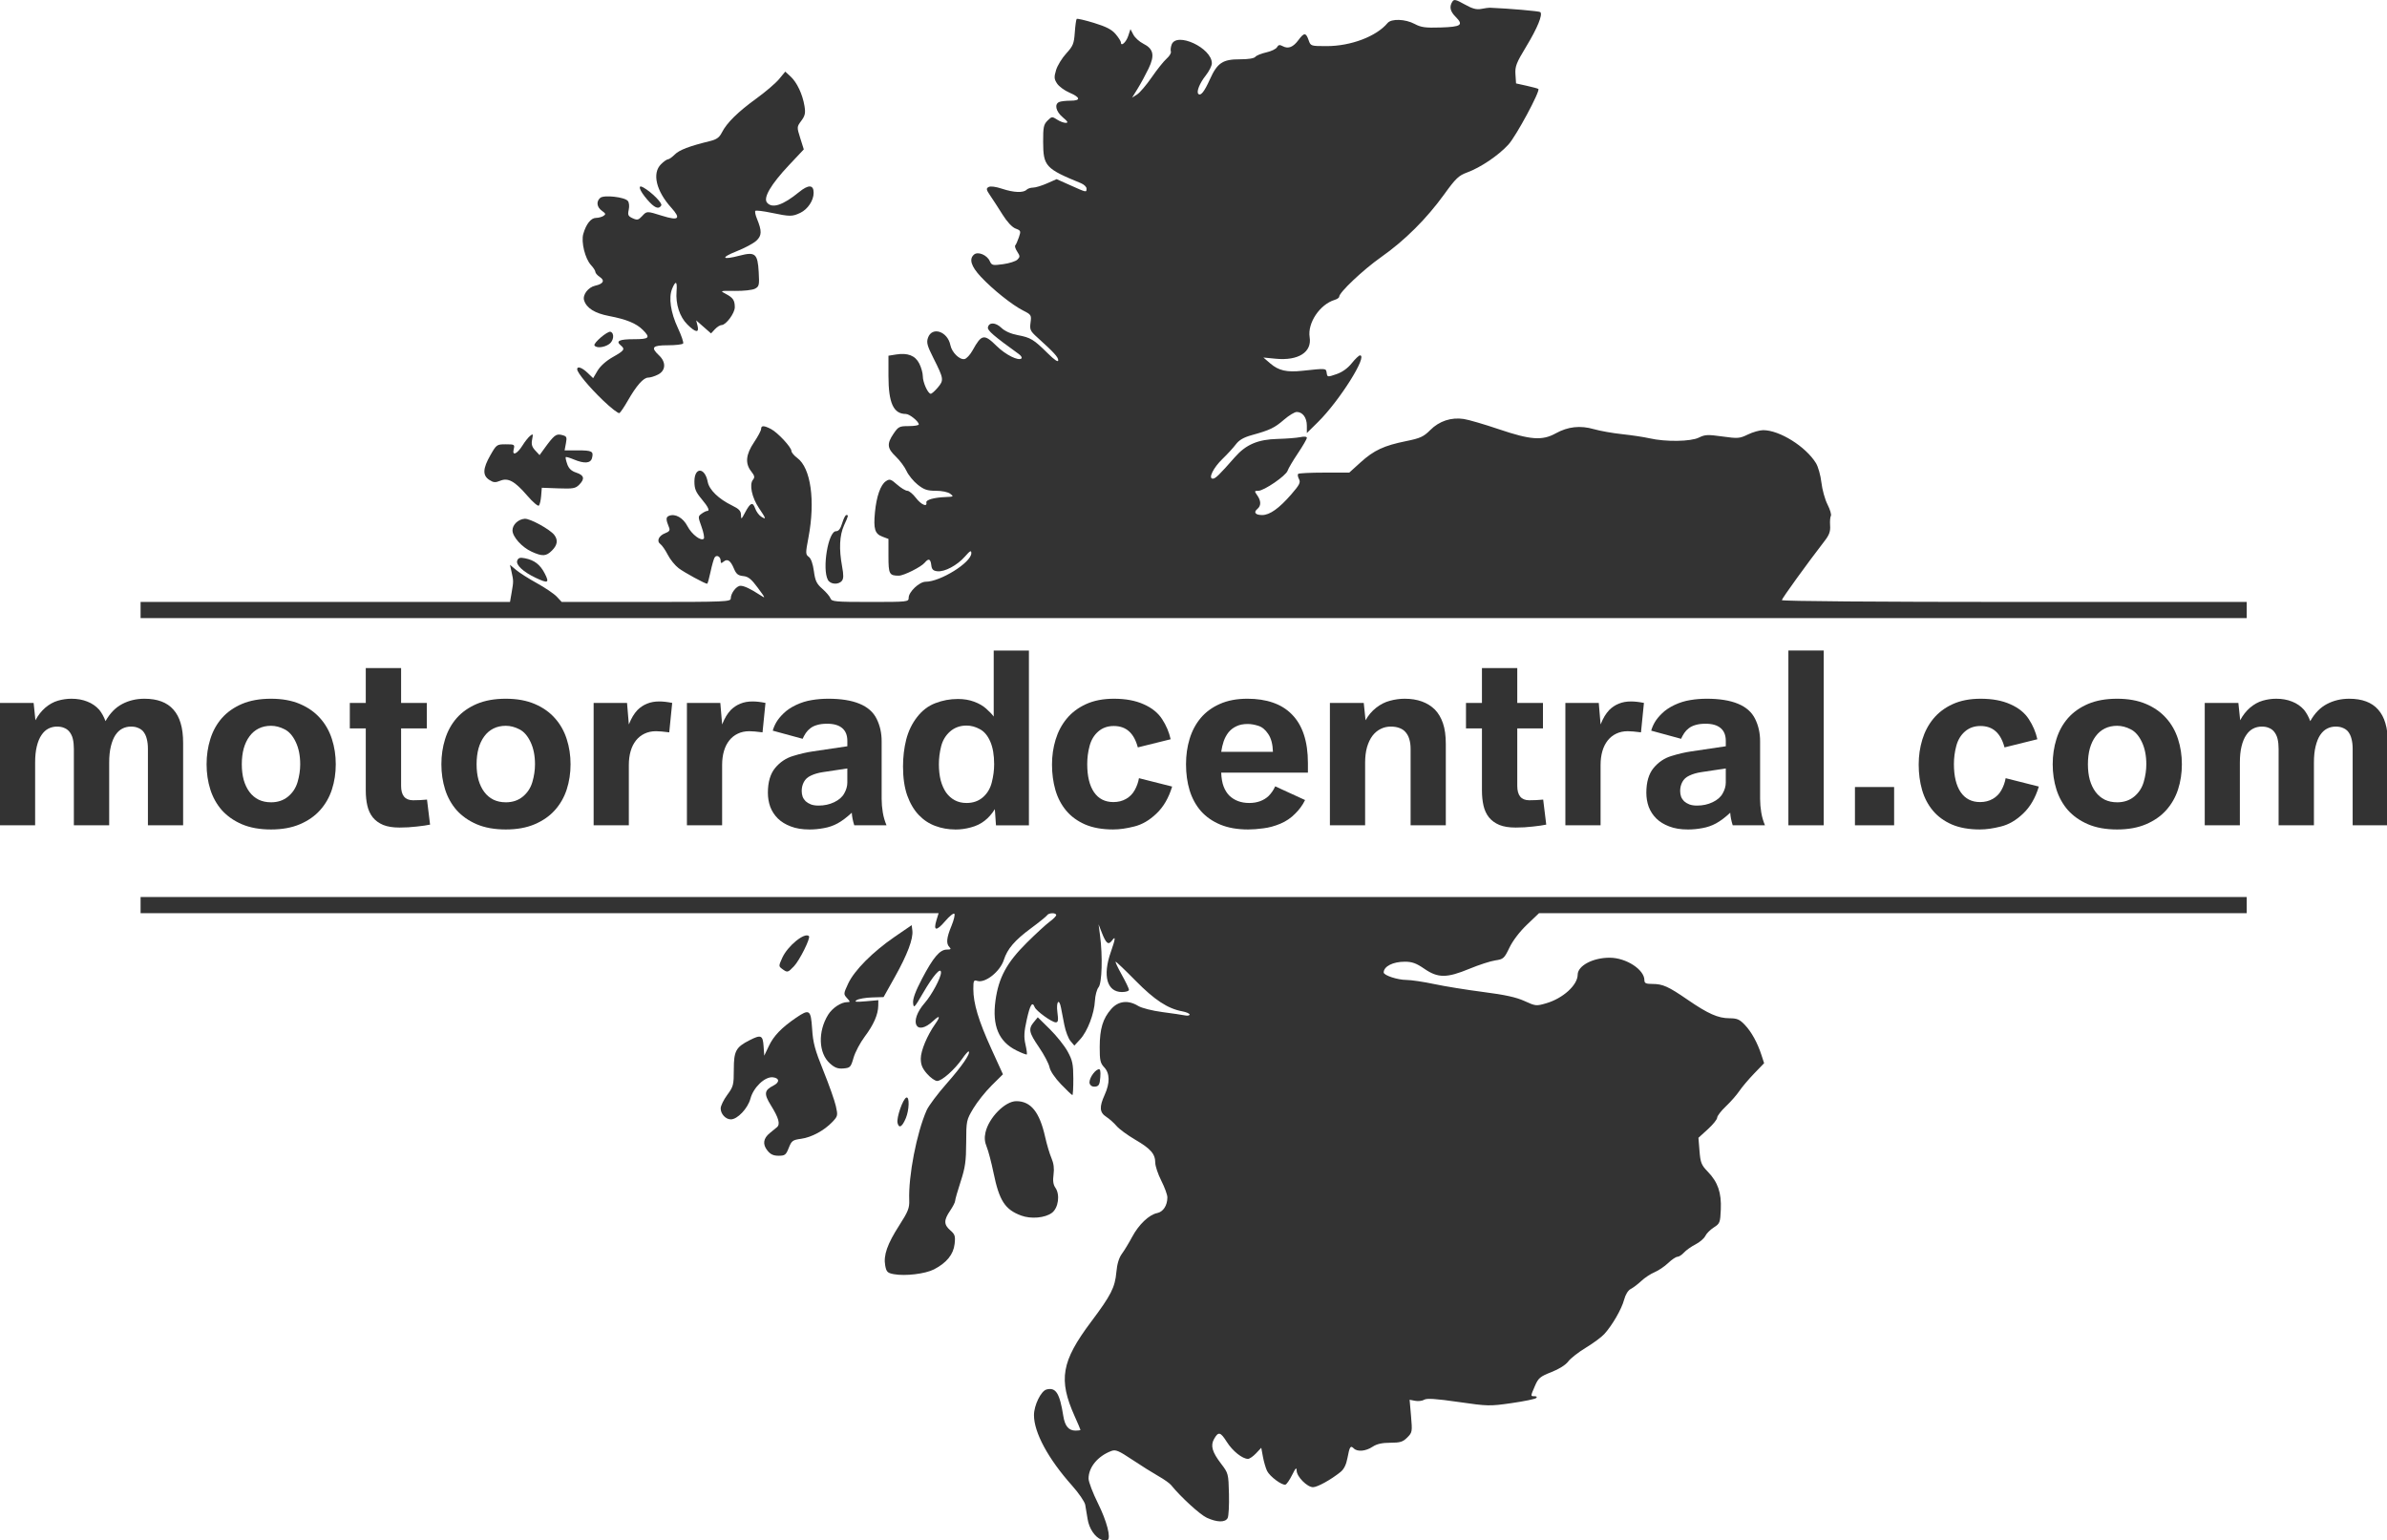 <?xml version="1.0" encoding="UTF-8" standalone="no"?>
<svg
   xmlns:dc="http://purl.org/dc/elements/1.1/"
   xmlns:cc="http://creativecommons.org/ns#"
   xmlns:rdf="http://www.w3.org/1999/02/22-rdf-syntax-ns#"
   xmlns:svg="http://www.w3.org/2000/svg"
   xmlns="http://www.w3.org/2000/svg"
   xmlns:sodipodi="http://sodipodi.sourceforge.net/DTD/sodipodi-0.dtd"
   xmlns:inkscape="http://www.inkscape.org/namespaces/inkscape"
   id="svg909"
   version="1.1"
   viewBox="0 0 124 80.013"
   height="80.013mm"
   width="124mm"
   inkscape:version="0.91 r13725"
   sodipodi:docname="mce.svg">
  <sodipodi:namedview
     pagecolor="#ffffff"
     bordercolor="#666666"
     borderopacity="1"
     objecttolerance="10"
     gridtolerance="10"
     guidetolerance="10"
     inkscape:pageopacity="0"
     inkscape:pageshadow="2"
     inkscape:window-width="831"
     inkscape:window-height="480"
     id="namedview28"
     showgrid="false"
     inkscape:zoom="0.73741935"
     inkscape:cx="219.68504"
     inkscape:cy="141.75583"
     inkscape:window-x="0"
     inkscape:window-y="0"
     inkscape:window-maximized="0"
     inkscape:current-layer="layer1-5" />
  <defs
     id="defs903" />
  <g
     transform="translate(95.068,-146.093)"
     id="layer1">
    <g
       transform="translate(-103.899,-54.24)"
       id="layer1-5">
      <g
         style="font-style:normal;font-weight:normal;font-size:1.866px;line-height:0.01%;font-family:sans-serif;letter-spacing:0px;word-spacing:0px;fill:#333333;fill-opacity:1;stroke:none;stroke-width:0.155px;stroke-linecap:butt;stroke-linejoin:miter;stroke-opacity:1"
         id="text1509">
        <path
           d="m 8.831,243.208 0,-6.357 1.747,0 0.094,0.9 q 0.206,-0.388 0.512,-0.653 0.312,-0.265 0.659,-0.365 0.347,-0.1 0.7,-0.1 0.459,0 0.823,0.147 0.365,0.141 0.623,0.429 0.2,0.253 0.323,0.588 0.347,-0.617 0.864,-0.888 0.523,-0.276 1.158,-0.276 1.011,0 1.505,0.565 0.253,0.282 0.376,0.706 0.129,0.423 0.129,1.029 l 0,4.275 -1.829,0 0,-3.975 q 0,-0.288 -0.059,-0.512 -0.053,-0.229 -0.194,-0.4 -0.112,-0.118 -0.265,-0.176 -0.147,-0.065 -0.365,-0.065 -0.241,0 -0.447,0.106 -0.206,0.106 -0.359,0.335 -0.147,0.223 -0.235,0.582 -0.088,0.353 -0.088,0.853 l 0,3.252 -1.835,0 0,-3.975 q 0,-0.288 -0.053,-0.512 -0.053,-0.229 -0.2,-0.4 -0.106,-0.118 -0.259,-0.176 -0.147,-0.065 -0.365,-0.065 -0.241,0 -0.447,0.106 -0.206,0.106 -0.359,0.335 -0.153,0.223 -0.241,0.582 -0.088,0.353 -0.088,0.853 l 0,3.252 -1.829,0 z"
           style="font-style:normal;font-variant:normal;font-weight:bold;font-stretch:normal;font-size:12.044px;line-height:125%;font-family:BMWTypeLight;-inkscape-font-specification:'BMWTypeLight, Bold';text-align:start;writing-mode:lr-tb;text-anchor:start;fill:#333333;fill-opacity:1;stroke:none;stroke-width:0.155px;stroke-opacity:1"
           id="path4157" />
        <path
           d="m 22.909,243.425 q -0.876,0 -1.511,-0.271 -0.629,-0.271 -1.041,-0.729 -0.406,-0.465 -0.6,-1.076 -0.194,-0.617 -0.194,-1.311 0,-0.694 0.194,-1.311 0.194,-0.623 0.6,-1.088 0.412,-0.465 1.041,-0.735 0.635,-0.271 1.511,-0.271 0.864,0 1.5,0.271 0.635,0.271 1.047,0.735 0.418,0.465 0.617,1.088 0.2,0.617 0.2,1.311 0,0.694 -0.2,1.311 -0.2,0.612 -0.617,1.076 -0.412,0.459 -1.047,0.729 -0.635,0.271 -1.5,0.271 z m 0,-1.411 q 0.523,0 0.882,-0.294 0.365,-0.3 0.5,-0.764 0.135,-0.465 0.135,-0.917 0,-0.67 -0.229,-1.153 -0.229,-0.488 -0.582,-0.665 -0.353,-0.182 -0.706,-0.182 -0.359,0 -0.641,0.141 -0.282,0.141 -0.476,0.406 -0.194,0.259 -0.3,0.629 -0.1,0.37 -0.1,0.823 0,0.453 0.1,0.817 0.106,0.365 0.3,0.623 0.194,0.259 0.476,0.4 0.282,0.135 0.641,0.135 z"
           style="font-style:normal;font-variant:normal;font-weight:bold;font-stretch:normal;font-size:12.044px;line-height:125%;font-family:BMWTypeLight;-inkscape-font-specification:'BMWTypeLight, Bold';text-align:start;writing-mode:lr-tb;text-anchor:start;fill:#333333;fill-opacity:1;stroke:none;stroke-width:0.155px;stroke-opacity:1"
           id="path4159" />
        <path
           d="m 29.578,243.325 q -0.506,0 -0.841,-0.135 -0.335,-0.141 -0.541,-0.394 -0.2,-0.253 -0.282,-0.606 -0.082,-0.353 -0.082,-0.788 l 0,-3.228 -0.829,0 0,-1.323 0.829,0 0,-1.811 1.835,0 0,1.811 1.335,0 0,1.323 -1.335,0 0,2.987 q 0,0.747 0.623,0.747 0.376,0 0.723,-0.035 l 0.159,1.3 q -0.247,0.053 -0.688,0.1 -0.441,0.053 -0.906,0.053 z"
           style="font-style:normal;font-variant:normal;font-weight:bold;font-stretch:normal;font-size:12.044px;line-height:125%;font-family:BMWTypeLight;-inkscape-font-specification:'BMWTypeLight, Bold';text-align:start;writing-mode:lr-tb;text-anchor:start;fill:#333333;fill-opacity:1;stroke:none;stroke-width:0.155px;stroke-opacity:1"
           id="path4161" />
        <path
           d="m 35.106,243.425 q -0.876,0 -1.511,-0.271 -0.629,-0.271 -1.041,-0.729 -0.406,-0.465 -0.6,-1.076 -0.194,-0.617 -0.194,-1.311 0,-0.694 0.194,-1.311 0.194,-0.623 0.6,-1.088 0.412,-0.465 1.041,-0.735 0.635,-0.271 1.511,-0.271 0.864,0 1.5,0.271 0.635,0.271 1.047,0.735 0.418,0.465 0.617,1.088 0.2,0.617 0.2,1.311 0,0.694 -0.2,1.311 -0.2,0.612 -0.617,1.076 -0.412,0.459 -1.047,0.729 -0.635,0.271 -1.5,0.271 z m 0,-1.411 q 0.523,0 0.882,-0.294 0.365,-0.3 0.5,-0.764 0.135,-0.465 0.135,-0.917 0,-0.67 -0.229,-1.153 -0.229,-0.488 -0.582,-0.665 -0.353,-0.182 -0.706,-0.182 -0.359,0 -0.641,0.141 -0.282,0.141 -0.476,0.406 -0.194,0.259 -0.3,0.629 -0.1,0.37 -0.1,0.823 0,0.453 0.1,0.817 0.106,0.365 0.3,0.623 0.194,0.259 0.476,0.4 0.282,0.135 0.641,0.135 z"
           style="font-style:normal;font-variant:normal;font-weight:bold;font-stretch:normal;font-size:12.044px;line-height:125%;font-family:BMWTypeLight;-inkscape-font-specification:'BMWTypeLight, Bold';text-align:start;writing-mode:lr-tb;text-anchor:start;fill:#333333;fill-opacity:1;stroke:none;stroke-width:0.155px;stroke-opacity:1"
           id="path4163" />
        <path
           d="m 39.669,243.208 0,-6.357 1.735,0 0.094,1.117 q 0.112,-0.271 0.212,-0.435 0.1,-0.165 0.235,-0.312 0.218,-0.218 0.494,-0.329 0.276,-0.118 0.641,-0.118 0.288,0 0.67,0.076 l -0.153,1.529 q -0.453,-0.059 -0.688,-0.059 -0.335,0 -0.6,0.129 -0.259,0.123 -0.441,0.353 -0.182,0.229 -0.276,0.553 -0.094,0.323 -0.094,0.723 l 0,3.129 -1.829,0 z"
           style="font-style:normal;font-variant:normal;font-weight:bold;font-stretch:normal;font-size:12.044px;line-height:125%;font-family:BMWTypeLight;-inkscape-font-specification:'BMWTypeLight, Bold';text-align:start;writing-mode:lr-tb;text-anchor:start;fill:#333333;fill-opacity:1;stroke:none;stroke-width:0.155px;stroke-opacity:1"
           id="path4165" />
        <path
           d="m 44.515,243.208 0,-6.357 1.735,0 0.094,1.117 q 0.112,-0.271 0.212,-0.435 0.1,-0.165 0.235,-0.312 0.218,-0.218 0.494,-0.329 0.276,-0.118 0.641,-0.118 0.288,0 0.67,0.076 l -0.153,1.529 q -0.453,-0.059 -0.688,-0.059 -0.335,0 -0.6,0.129 -0.259,0.123 -0.441,0.353 -0.182,0.229 -0.276,0.553 -0.094,0.323 -0.094,0.723 l 0,3.129 -1.829,0 z"
           style="font-style:normal;font-variant:normal;font-weight:bold;font-stretch:normal;font-size:12.044px;line-height:125%;font-family:BMWTypeLight;-inkscape-font-specification:'BMWTypeLight, Bold';text-align:start;writing-mode:lr-tb;text-anchor:start;fill:#333333;fill-opacity:1;stroke:none;stroke-width:0.155px;stroke-opacity:1"
           id="path4167" />
        <path
           d="m 50.872,243.425 q -0.559,0 -0.964,-0.159 -0.406,-0.153 -0.67,-0.412 -0.265,-0.265 -0.394,-0.606 -0.123,-0.347 -0.123,-0.729 0,-0.829 0.376,-1.288 0.382,-0.459 0.929,-0.623 0.553,-0.171 1.041,-0.241 l 1.782,-0.265 0,-0.276 q 0,-0.441 -0.265,-0.665 -0.265,-0.229 -0.782,-0.229 -0.312,0 -0.523,0.065 -0.212,0.059 -0.353,0.171 -0.141,0.106 -0.235,0.247 -0.094,0.141 -0.165,0.3 l -1.552,-0.423 q 0.059,-0.218 0.188,-0.441 0.135,-0.229 0.382,-0.465 0.247,-0.241 0.641,-0.429 0.4,-0.188 0.812,-0.253 0.412,-0.071 0.864,-0.071 0.988,0 1.617,0.259 0.635,0.259 0.894,0.788 0.259,0.523 0.259,1.159 l 0,2.999 q 0,0.341 0.059,0.7 0.059,0.353 0.194,0.67 l -1.676,0 q -0.112,-0.353 -0.129,-0.653 -0.4,0.37 -0.735,0.553 -0.335,0.182 -0.717,0.247 -0.376,0.071 -0.753,0.071 z m 0.482,-1.241 q 0.447,0 0.812,-0.176 0.37,-0.176 0.523,-0.459 0.159,-0.282 0.159,-0.559 l 0,-0.735 -1.288,0.194 q -0.341,0.053 -0.6,0.176 -0.259,0.118 -0.37,0.335 -0.112,0.212 -0.112,0.465 0,0.153 0.047,0.294 0.053,0.135 0.159,0.241 0.112,0.1 0.276,0.165 0.165,0.059 0.394,0.059 z"
           style="font-style:normal;font-variant:normal;font-weight:bold;font-stretch:normal;font-size:12.044px;line-height:125%;font-family:BMWTypeLight;-inkscape-font-specification:'BMWTypeLight, Bold';text-align:start;writing-mode:lr-tb;text-anchor:start;fill:#333333;fill-opacity:1;stroke:none;stroke-width:0.155px;stroke-opacity:1"
           id="path4169" />
        <path
           d="m 58.452,243.425 q -0.541,0 -1.029,-0.182 -0.488,-0.176 -0.864,-0.57 -0.376,-0.394 -0.6,-1.017 -0.218,-0.623 -0.218,-1.505 0,-0.735 0.165,-1.394 0.171,-0.665 0.565,-1.17 0.394,-0.512 0.947,-0.723 0.559,-0.218 1.176,-0.218 0.465,0 0.841,0.141 0.382,0.141 0.629,0.365 0.247,0.218 0.388,0.406 l 0,-3.428 1.829,0 0,9.08 -1.711,0 -0.059,-0.841 q -0.229,0.37 -0.535,0.606 -0.3,0.235 -0.706,0.341 -0.4,0.112 -0.817,0.112 z m 0.588,-1.376 q 0.506,0 0.847,-0.294 0.347,-0.3 0.465,-0.776 0.123,-0.482 0.123,-0.941 0,-0.712 -0.2,-1.176 -0.2,-0.465 -0.541,-0.647 -0.341,-0.188 -0.694,-0.188 -0.5,0 -0.853,0.306 -0.347,0.306 -0.465,0.77 -0.118,0.465 -0.118,0.935 0,0.459 0.094,0.835 0.1,0.37 0.282,0.635 0.188,0.259 0.453,0.4 0.265,0.141 0.606,0.141 z"
           style="font-style:normal;font-variant:normal;font-weight:bold;font-stretch:normal;font-size:12.044px;line-height:125%;font-family:BMWTypeLight;-inkscape-font-specification:'BMWTypeLight, Bold';text-align:start;writing-mode:lr-tb;text-anchor:start;fill:#333333;fill-opacity:1;stroke:none;stroke-width:0.155px;stroke-opacity:1"
           id="path4171" />
        <path
           d="m 66.667,243.425 q -0.859,0 -1.464,-0.259 -0.606,-0.265 -0.988,-0.723 -0.382,-0.459 -0.559,-1.07 -0.176,-0.617 -0.176,-1.323 0,-0.676 0.188,-1.294 0.188,-0.617 0.576,-1.088 0.394,-0.476 1,-0.753 0.612,-0.282 1.453,-0.282 0.912,0 1.547,0.288 0.641,0.282 0.959,0.776 0.318,0.488 0.441,1.041 l -1.705,0.423 q -0.153,-0.565 -0.459,-0.835 -0.306,-0.276 -0.794,-0.276 -0.476,0 -0.806,0.288 -0.323,0.282 -0.447,0.747 -0.123,0.459 -0.123,0.941 0,0.947 0.353,1.464 0.353,0.512 1.006,0.512 0.37,0 0.659,-0.165 0.288,-0.165 0.447,-0.453 0.165,-0.294 0.223,-0.623 l 1.723,0.435 q -0.265,0.882 -0.817,1.405 -0.547,0.523 -1.153,0.67 -0.6,0.153 -1.082,0.153 z"
           style="font-style:normal;font-variant:normal;font-weight:bold;font-stretch:normal;font-size:12.044px;line-height:125%;font-family:BMWTypeLight;-inkscape-font-specification:'BMWTypeLight, Bold';text-align:start;writing-mode:lr-tb;text-anchor:start;fill:#333333;fill-opacity:1;stroke:none;stroke-width:0.155px;stroke-opacity:1"
           id="path4173" />
        <path
           d="m 73.671,243.425 q -0.835,0 -1.447,-0.253 -0.606,-0.253 -1.006,-0.7 -0.394,-0.453 -0.588,-1.076 -0.188,-0.623 -0.188,-1.358 0,-0.706 0.188,-1.323 0.188,-0.617 0.576,-1.082 0.394,-0.465 0.994,-0.729 0.606,-0.271 1.429,-0.271 0.747,0 1.323,0.2 0.582,0.2 0.982,0.606 0.841,0.841 0.841,2.54 l 0,0.494 -4.505,0 q 0.018,0.441 0.129,0.729 0.112,0.282 0.294,0.465 0.4,0.382 1.035,0.382 0.312,0 0.565,-0.094 0.253,-0.094 0.435,-0.265 0.223,-0.223 0.347,-0.506 l 1.552,0.712 q -0.106,0.218 -0.235,0.388 -0.123,0.165 -0.271,0.312 -0.329,0.341 -0.776,0.529 -0.447,0.188 -0.888,0.241 -0.435,0.059 -0.788,0.059 z m -1.4,-4.034 2.687,0 q -0.018,-0.594 -0.247,-0.929 -0.223,-0.335 -0.517,-0.423 -0.294,-0.094 -0.547,-0.094 -0.347,0 -0.588,0.118 -0.241,0.112 -0.406,0.312 -0.159,0.2 -0.253,0.465 -0.088,0.259 -0.129,0.553 z"
           style="font-style:normal;font-variant:normal;font-weight:bold;font-stretch:normal;font-size:12.044px;line-height:125%;font-family:BMWTypeLight;-inkscape-font-specification:'BMWTypeLight, Bold';text-align:start;writing-mode:lr-tb;text-anchor:start;fill:#333333;fill-opacity:1;stroke:none;stroke-width:0.155px;stroke-opacity:1"
           id="path4175" />
        <path
           d="m 77.917,243.208 0,-6.357 1.758,0 0.094,0.9 q 0.212,-0.382 0.547,-0.647 0.335,-0.265 0.717,-0.365 0.388,-0.106 0.77,-0.106 0.994,0 1.57,0.565 0.271,0.282 0.418,0.712 0.147,0.429 0.147,1.07 l 0,4.228 -1.829,0 0,-3.975 q 0,-0.288 -0.071,-0.512 -0.065,-0.229 -0.235,-0.4 -0.123,-0.118 -0.3,-0.176 -0.176,-0.065 -0.429,-0.065 -0.282,0 -0.523,0.123 -0.241,0.118 -0.423,0.353 -0.176,0.235 -0.282,0.588 -0.1,0.353 -0.1,0.812 l 0,3.252 -1.829,0 z"
           style="font-style:normal;font-variant:normal;font-weight:bold;font-stretch:normal;font-size:12.044px;line-height:125%;font-family:BMWTypeLight;-inkscape-font-specification:'BMWTypeLight, Bold';text-align:start;writing-mode:lr-tb;text-anchor:start;fill:#333333;fill-opacity:1;stroke:none;stroke-width:0.155px;stroke-opacity:1"
           id="path4177" />
        <path
           d="m 87.561,243.325 q -0.506,0 -0.841,-0.135 -0.335,-0.141 -0.541,-0.394 -0.2,-0.253 -0.282,-0.606 -0.082,-0.353 -0.082,-0.788 l 0,-3.228 -0.829,0 0,-1.323 0.829,0 0,-1.811 1.835,0 0,1.811 1.335,0 0,1.323 -1.335,0 0,2.987 q 0,0.747 0.623,0.747 0.376,0 0.723,-0.035 l 0.159,1.3 q -0.247,0.053 -0.688,0.1 -0.441,0.053 -0.906,0.053 z"
           style="font-style:normal;font-variant:normal;font-weight:bold;font-stretch:normal;font-size:12.044px;line-height:125%;font-family:BMWTypeLight;-inkscape-font-specification:'BMWTypeLight, Bold';text-align:start;writing-mode:lr-tb;text-anchor:start;fill:#333333;fill-opacity:1;stroke:none;stroke-width:0.155px;stroke-opacity:1"
           id="path4179" />
        <path
           d="m 90.149,243.208 0,-6.357 1.735,0 0.094,1.117 q 0.112,-0.271 0.212,-0.435 0.1,-0.165 0.235,-0.312 0.218,-0.218 0.494,-0.329 0.276,-0.118 0.641,-0.118 0.288,0 0.67,0.076 l -0.153,1.529 q -0.453,-0.059 -0.688,-0.059 -0.335,0 -0.6,0.129 -0.259,0.123 -0.441,0.353 -0.182,0.229 -0.276,0.553 -0.094,0.323 -0.094,0.723 l 0,3.129 -1.829,0 z"
           style="font-style:normal;font-variant:normal;font-weight:bold;font-stretch:normal;font-size:12.044px;line-height:125%;font-family:BMWTypeLight;-inkscape-font-specification:'BMWTypeLight, Bold';text-align:start;writing-mode:lr-tb;text-anchor:start;fill:#333333;fill-opacity:1;stroke:none;stroke-width:0.155px;stroke-opacity:1"
           id="path4181" />
        <path
           d="m 96.506,243.425 q -0.559,0 -0.964,-0.159 -0.406,-0.153 -0.67,-0.412 -0.265,-0.265 -0.394,-0.606 -0.123,-0.347 -0.123,-0.729 0,-0.829 0.376,-1.288 0.382,-0.459 0.929,-0.623 0.553,-0.171 1.041,-0.241 l 1.782,-0.265 0,-0.276 q 0,-0.441 -0.265,-0.665 -0.265,-0.229 -0.782,-0.229 -0.312,0 -0.523,0.065 -0.212,0.059 -0.353,0.171 -0.141,0.106 -0.235,0.247 -0.094,0.141 -0.165,0.3 l -1.552,-0.423 q 0.059,-0.218 0.188,-0.441 0.135,-0.229 0.382,-0.465 0.247,-0.241 0.641,-0.429 0.4,-0.188 0.812,-0.253 0.412,-0.071 0.864,-0.071 0.988,0 1.617,0.259 0.635,0.259 0.894,0.788 0.259,0.523 0.259,1.159 l 0,2.999 q 0,0.341 0.059,0.7 0.059,0.353 0.194,0.67 l -1.676,0 q -0.112,-0.353 -0.129,-0.653 -0.4,0.37 -0.735,0.553 -0.335,0.182 -0.717,0.247 -0.376,0.071 -0.753,0.071 z m 0.482,-1.241 q 0.447,0 0.812,-0.176 0.37,-0.176 0.523,-0.459 0.159,-0.282 0.159,-0.559 l 0,-0.735 -1.288,0.194 q -0.341,0.053 -0.6,0.176 -0.259,0.118 -0.37,0.335 -0.112,0.212 -0.112,0.465 0,0.153 0.047,0.294 0.053,0.135 0.159,0.241 0.112,0.1 0.276,0.165 0.165,0.059 0.394,0.059 z"
           style="font-style:normal;font-variant:normal;font-weight:bold;font-stretch:normal;font-size:12.044px;line-height:125%;font-family:BMWTypeLight;-inkscape-font-specification:'BMWTypeLight, Bold';text-align:start;writing-mode:lr-tb;text-anchor:start;fill:#333333;fill-opacity:1;stroke:none;stroke-width:0.155px;stroke-opacity:1"
           id="path4183" />
        <path
           d="m 101.734,243.208 0,-9.08 1.835,0 0,9.08 -1.835,0 z"
           style="font-style:normal;font-variant:normal;font-weight:bold;font-stretch:normal;font-size:12.044px;line-height:125%;font-family:BMWTypeLight;-inkscape-font-specification:'BMWTypeLight, Bold';text-align:start;writing-mode:lr-tb;text-anchor:start;fill:#333333;fill-opacity:1;stroke:none;stroke-width:0.155px;stroke-opacity:1"
           id="path4185" />
        <path
           d="m 105.192,243.208 0,-1.988 2.035,0 0,1.988 -2.035,0 z"
           style="font-style:normal;font-variant:normal;font-weight:bold;font-stretch:normal;font-size:12.044px;line-height:125%;font-family:BMWTypeLight;-inkscape-font-specification:'BMWTypeLight, Bold';text-align:start;writing-mode:lr-tb;text-anchor:start;fill:#333333;fill-opacity:1;stroke:none;stroke-width:0.155px;stroke-opacity:1"
           id="path4187" />
        <path
           d="m 111.69,243.425 q -0.859,0 -1.464,-0.259 -0.606,-0.265 -0.988,-0.723 -0.382,-0.459 -0.559,-1.07 -0.176,-0.617 -0.176,-1.323 0,-0.676 0.188,-1.294 0.188,-0.617 0.576,-1.088 0.394,-0.476 1,-0.753 0.612,-0.282 1.453,-0.282 0.912,0 1.547,0.288 0.641,0.282 0.959,0.776 0.318,0.488 0.441,1.041 l -1.705,0.423 q -0.153,-0.565 -0.459,-0.835 -0.306,-0.276 -0.794,-0.276 -0.476,0 -0.806,0.288 -0.323,0.282 -0.447,0.747 -0.123,0.459 -0.123,0.941 0,0.947 0.353,1.464 0.353,0.512 1.006,0.512 0.37,0 0.659,-0.165 0.288,-0.165 0.447,-0.453 0.165,-0.294 0.223,-0.623 l 1.723,0.435 q -0.265,0.882 -0.817,1.405 -0.547,0.523 -1.153,0.67 -0.6,0.153 -1.082,0.153 z"
           style="font-style:normal;font-variant:normal;font-weight:bold;font-stretch:normal;font-size:12.044px;line-height:125%;font-family:BMWTypeLight;-inkscape-font-specification:'BMWTypeLight, Bold';text-align:start;writing-mode:lr-tb;text-anchor:start;fill:#333333;fill-opacity:1;stroke:none;stroke-width:0.155px;stroke-opacity:1"
           id="path4189" />
        <path
           d="m 118.811,243.425 q -0.876,0 -1.511,-0.271 -0.629,-0.271 -1.041,-0.729 -0.406,-0.465 -0.6,-1.076 -0.194,-0.617 -0.194,-1.311 0,-0.694 0.194,-1.311 0.194,-0.623 0.6,-1.088 0.412,-0.465 1.041,-0.735 0.635,-0.271 1.511,-0.271 0.864,0 1.5,0.271 0.635,0.271 1.047,0.735 0.418,0.465 0.617,1.088 0.2,0.617 0.2,1.311 0,0.694 -0.2,1.311 -0.2,0.612 -0.617,1.076 -0.412,0.459 -1.047,0.729 -0.635,0.271 -1.5,0.271 z m 0,-1.411 q 0.523,0 0.882,-0.294 0.365,-0.3 0.5,-0.764 0.135,-0.465 0.135,-0.917 0,-0.67 -0.229,-1.153 -0.229,-0.488 -0.582,-0.665 -0.353,-0.182 -0.706,-0.182 -0.359,0 -0.641,0.141 -0.282,0.141 -0.476,0.406 -0.194,0.259 -0.3,0.629 -0.1,0.37 -0.1,0.823 0,0.453 0.1,0.817 0.106,0.365 0.3,0.623 0.194,0.259 0.476,0.4 0.282,0.135 0.641,0.135 z"
           style="font-style:normal;font-variant:normal;font-weight:bold;font-stretch:normal;font-size:12.044px;line-height:125%;font-family:BMWTypeLight;-inkscape-font-specification:'BMWTypeLight, Bold';text-align:start;writing-mode:lr-tb;text-anchor:start;fill:#333333;fill-opacity:1;stroke:none;stroke-width:0.155px;stroke-opacity:1"
           id="path4191" />
        <path
           d="m 123.363,243.208 0,-6.357 1.747,0 0.094,0.9 q 0.206,-0.388 0.512,-0.653 0.312,-0.265 0.659,-0.365 0.347,-0.1 0.7,-0.1 0.459,0 0.823,0.147 0.365,0.141 0.623,0.429 0.2,0.253 0.323,0.588 0.347,-0.617 0.864,-0.888 0.523,-0.276 1.158,-0.276 1.011,0 1.505,0.565 0.253,0.282 0.376,0.706 0.129,0.423 0.129,1.029 l 0,4.275 -1.829,0 0,-3.975 q 0,-0.288 -0.059,-0.512 -0.053,-0.229 -0.194,-0.4 -0.112,-0.118 -0.265,-0.176 -0.147,-0.065 -0.365,-0.065 -0.241,0 -0.447,0.106 -0.206,0.106 -0.359,0.335 -0.147,0.223 -0.235,0.582 -0.088,0.353 -0.088,0.853 l 0,3.252 -1.835,0 0,-3.975 q 0,-0.288 -0.053,-0.512 -0.053,-0.229 -0.2,-0.4 -0.106,-0.118 -0.259,-0.176 -0.147,-0.065 -0.365,-0.065 -0.241,0 -0.447,0.106 -0.206,0.106 -0.359,0.335 -0.153,0.223 -0.241,0.582 -0.088,0.353 -0.088,0.853 l 0,3.252 -1.829,0 z"
           style="font-style:normal;font-variant:normal;font-weight:bold;font-stretch:normal;font-size:12.044px;line-height:125%;font-family:BMWTypeLight;-inkscape-font-specification:'BMWTypeLight, Bold';text-align:start;writing-mode:lr-tb;text-anchor:start;fill:#333333;fill-opacity:1;stroke:none;stroke-width:0.155px;stroke-opacity:1"
           id="path4193" />
      </g>
      <g
         style="fill:#333333;fill-opacity:1"
         transform="matrix(0.105,0,0,0.105,30.624,178.872)"
         id="g6202">
        <path
           style="fill:#333333;fill-opacity:1"
           d="m 337.388,966.185 c -3.243,-1.228 -6.155,-5.576 -6.859,-10.245 -0.35,-2.321 -0.879,-5.483 -1.175,-7.026 -0.296,-1.543 -3.226,-5.818 -6.511,-9.5 C 311.032,926.176 304,913.169 304,904.56 c 0,-4.852 3.48,-11.971 6.199,-12.682 4.623,-1.209 6.532,1.802 8.312,13.112 0.784,4.983 2.667,7.23 6.061,7.23 1.336,0 2.429,-0.163 2.429,-0.362 0,-0.199 -1.29,-3.236 -2.867,-6.75 -8.147,-18.156 -6.584,-27.133 8.138,-46.751 9.863,-13.142 11.815,-16.981 12.492,-24.565 0.36,-4.03 1.284,-7.082 2.748,-9.072 1.213,-1.65 3.482,-5.393 5.043,-8.319 3.283,-6.154 8.392,-11.021 12.413,-11.825 2.971,-0.594 5.032,-3.774 5.032,-7.763 0,-1.272 -1.344,-4.963 -2.987,-8.203 -1.643,-3.24 -2.993,-7.253 -3,-8.918 -0.018,-4.386 -2.23,-6.927 -9.955,-11.439 -3.77,-2.202 -7.913,-5.248 -9.206,-6.769 -1.294,-1.521 -3.589,-3.563 -5.102,-4.538 -3.313,-2.136 -3.506,-4.843 -0.772,-10.868 2.67,-5.883 2.59,-10.625 -0.228,-13.625 -1.935,-2.059 -2.247,-3.47 -2.228,-10.064 0.026,-9.001 1.557,-14.051 5.688,-18.755 3.533,-4.024 8.364,-4.581 13.351,-1.541 1.733,1.057 6.938,2.377 12,3.045 4.917,0.648 9.953,1.39 11.19,1.649 1.238,0.259 2.25,0.062 2.25,-0.437 0,-0.499 -1.663,-1.22 -3.695,-1.601 -7.173,-1.346 -13.661,-5.609 -23.045,-15.142 -5.082,-5.163 -9.508,-9.387 -9.836,-9.387 -0.328,0 1.017,2.886 2.99,6.412 1.972,3.527 3.586,6.902 3.586,7.5 0,0.598 -1.557,1.088 -3.461,1.088 -7.409,0 -9.659,-8.019 -5.539,-19.74 2.365,-6.729 2.527,-8.356 0.567,-5.701 -1.753,2.375 -2.917,1.435 -5.059,-4.083 l -1.544,-3.976 0.726,5.5 c 1.348,10.216 0.964,23.609 -0.735,25.647 -0.85,1.019 -1.658,4.029 -1.796,6.688 -0.331,6.373 -3.676,15.117 -7.279,19.026 l -2.893,3.139 -1.929,-2.281 c -1.061,-1.255 -2.43,-4.855 -3.043,-8 -0.613,-3.145 -1.352,-6.956 -1.644,-8.469 -0.951,-4.935 -2.474,-3.007 -1.777,2.25 0.537,4.045 0.381,5 -0.816,5 -1.906,0 -9.701,-5.634 -10.433,-7.54 -1.15,-2.997 -2.258,-1.245 -3.912,6.191 -1.348,6.057 -1.483,8.609 -0.65,12.249 0.579,2.529 0.882,4.767 0.675,4.975 -0.207,0.207 -2.533,-0.692 -5.167,-1.999 -8.736,-4.333 -12.037,-12.212 -10.333,-24.662 1.553,-11.351 5.572,-18.776 15.482,-28.604 4.498,-4.461 9.614,-9.157 11.369,-10.436 1.755,-1.279 3.19,-2.742 3.19,-3.25 0,-1.249 -3.724,-1.18 -4.505,0.084 -0.343,0.554 -3.922,3.448 -7.955,6.43 -8.06,5.961 -11.695,10.192 -13.44,15.647 -1.854,5.795 -9.237,11.641 -13.138,10.403 C 274.204,689.149 274,689.57 274,693.758 c 0,7.106 2.584,15.682 8.905,29.56 l 5.739,12.598 -5.572,5.52 c -3.065,3.036 -7.147,8.153 -9.072,11.372 -3.425,5.727 -3.501,6.086 -3.538,16.881 -0.031,9.222 -0.482,12.391 -2.75,19.332 -1.492,4.566 -2.712,8.849 -2.712,9.518 0,0.669 -1.125,2.872 -2.5,4.895 -3.179,4.678 -3.152,6.858 0.119,9.702 2.29,1.991 2.556,2.841 2.114,6.756 -0.583,5.171 -3.983,9.353 -10.204,12.551 -4.346,2.234 -14.294,3.418 -19.896,2.367 -3.102,-0.582 -3.643,-1.123 -4.225,-4.226 -0.949,-5.059 0.998,-10.652 6.914,-19.865 4.41,-6.867 5.113,-8.637 4.963,-12.5 -0.463,-11.961 3.675,-33.333 8.615,-44.5 0.973,-2.2 5.42,-8.138 9.881,-13.196 7.576,-8.59 11.93,-14.924 10.94,-15.915 -0.234,-0.234 -1.684,1.391 -3.222,3.61 -3.737,5.392 -10.059,11.001 -12.4,11.001 -1.041,0 -3.29,-1.591 -4.997,-3.535 C 248.739,732.991 248,731.198 248,728.151 c 0,-3.89 3.154,-11.45 7.128,-17.086 2.71,-3.844 2.297,-4.618 -0.878,-1.645 -8.688,8.134 -12.405,0.435 -4.266,-8.835 3.442,-3.92 8.016,-12.472 8.016,-14.987 0,-2.97 -3.791,1.342 -8.872,10.091 -4.305,7.413 -4.649,7.759 -4.926,4.953 -0.204,-2.067 1.18,-5.834 4.4,-11.97 5.571,-10.618 8.832,-14.453 12.286,-14.453 1.954,0 2.246,-0.267 1.313,-1.2 -1.746,-1.746 -1.482,-4.58 0.979,-10.518 1.198,-2.891 1.836,-5.6 1.418,-6.018 -0.419,-0.419 -2.487,1.263 -4.597,3.737 -4.262,4.998 -5.89,4.807 -4.261,-0.501 l 1.074,-3.499 H 59.406 -138 v -4 -4 h 521 521 v 4 4 H 728.926 553.852 l -5.938,5.664 c -3.592,3.427 -7.019,7.916 -8.676,11.364 -2.575,5.363 -2.991,5.737 -7.003,6.319 -2.346,0.34 -8.089,2.201 -12.762,4.136 -11.247,4.656 -15.588,4.659 -22.336,0.017 -4.002,-2.753 -6.068,-3.5 -9.678,-3.5 -5.857,0 -10.386,2.299 -10.443,5.301 -0.027,1.431 6.811,3.699 11.203,3.715 2.355,0.009 8.557,0.928 13.782,2.042 5.225,1.115 16.15,2.88 24.277,3.924 10.772,1.383 16.306,2.597 20.419,4.479 5.45,2.495 5.814,2.532 10.723,1.104 8.295,-2.414 15.558,-9.008 15.575,-14.141 0.014,-4.451 7.57,-8.442 15.906,-8.402 8.099,0.039 17.101,5.888 17.101,11.113 0,1.506 0.762,1.865 3.953,1.865 5.119,0 7.868,1.23 17.401,7.788 10.127,6.966 15.074,9.163 20.7,9.19 3.823,0.018 5.05,0.544 7.642,3.272 3.306,3.479 6.266,8.878 8.281,15.105 l 1.248,3.855 -4.959,5.145 c -2.728,2.83 -6.017,6.72 -7.31,8.645 -1.293,1.925 -4.287,5.331 -6.653,7.57 -2.366,2.238 -4.302,4.757 -4.302,5.596 0,0.839 -2.084,3.423 -4.632,5.742 l -4.632,4.215 0.525,6.536 c 0.464,5.785 0.931,6.956 4.059,10.188 5.027,5.195 6.84,10.437 6.479,18.737 -0.283,6.503 -0.474,6.994 -3.47,8.899 -1.744,1.109 -3.639,3.01 -4.21,4.225 -0.571,1.215 -2.744,3.08 -4.829,4.144 -2.084,1.064 -4.647,2.882 -5.695,4.041 -1.048,1.159 -2.514,2.106 -3.259,2.106 -0.745,0 -2.807,1.389 -4.584,3.086 -1.776,1.697 -4.81,3.745 -6.741,4.551 -1.931,0.805 -4.861,2.738 -6.511,4.294 -1.65,1.556 -3.997,3.341 -5.216,3.966 -1.369,0.702 -2.644,2.755 -3.334,5.37 -1.223,4.629 -5.862,12.66 -9.807,16.979 -1.38,1.51 -5.492,4.549 -9.139,6.752 -3.647,2.203 -7.562,5.267 -8.702,6.808 -1.255,1.697 -4.533,3.766 -8.316,5.248 -5.567,2.181 -6.447,2.916 -8.115,6.779 -2.274,5.267 -2.271,5.167 -0.171,5.167 1.041,0 1.332,0.347 0.75,0.894 -0.522,0.492 -5.998,1.619 -12.169,2.505 -10.839,1.557 -11.73,1.538 -26.349,-0.573 -11.122,-1.605 -15.586,-1.899 -16.851,-1.109 -0.946,0.591 -2.963,0.837 -4.481,0.547 l -2.761,-0.528 0.703,8.055 c 0.677,7.764 0.61,8.148 -1.874,10.632 -2.174,2.174 -3.483,2.578 -8.372,2.584 -4.101,0.01 -6.673,0.588 -8.795,1.993 -3.369,2.232 -7.505,2.595 -9.283,0.817 -1.617,-1.617 -2.068,-0.934 -3.129,4.743 -0.616,3.297 -1.735,5.555 -3.429,6.918 -4.792,3.856 -11.429,7.523 -13.616,7.523 -2.879,0 -8.032,-5.21 -8.085,-8.173 -0.032,-1.829 -0.514,-1.374 -2.25,2.122 -1.215,2.447 -2.69,4.595 -3.277,4.773 -1.671,0.507 -7.748,-3.998 -9.098,-6.744 -0.67,-1.363 -1.593,-4.503 -2.052,-6.978 l -0.834,-4.5 -2.588,2.75 c -1.423,1.512 -3.211,2.748 -3.973,2.746 -2.788,-0.01 -7.63,-3.882 -10.471,-8.38 -3.171,-5.019 -4.183,-5.254 -6.318,-1.467 -1.854,3.287 -0.958,6.434 3.487,12.255 3.571,4.676 3.638,4.935 3.883,14.927 0.137,5.593 -0.152,10.956 -0.643,11.918 -1.156,2.265 -5.212,2.215 -10.323,-0.127 -3.356,-1.538 -12.905,-10.28 -17.711,-16.214 -0.709,-0.875 -3.539,-2.864 -6.289,-4.42 -2.75,-1.556 -8.546,-5.194 -12.88,-8.085 -6.768,-4.514 -8.233,-5.122 -10.381,-4.305 -6.703,2.549 -11.239,8.059 -11.239,13.655 0,1.569 2.088,7.062 4.64,12.206 4.437,8.943 6.57,17.199 4.725,18.292 -0.476,0.282 -1.816,0.153 -2.977,-0.286 z"
           id="path4599" />
        <path
           style="fill:#333333;fill-opacity:1"
           d="m 297.655,805.814 c -7.975,-2.954 -10.828,-7.354 -13.644,-21.041 -1.071,-5.206 -2.598,-11.023 -3.393,-12.925 -1.017,-2.435 -1.198,-4.554 -0.612,-7.155 1.646,-7.298 9.696,-15.472 15.238,-15.472 7.209,0 11.52,5.348 14.29,17.729 0.833,3.724 2.242,8.447 3.13,10.494 1.097,2.528 1.423,5.124 1.017,8.087 -0.422,3.08 -0.152,5.001 0.918,6.528 2.397,3.422 1.473,10.037 -1.735,12.422 -3.406,2.533 -10.333,3.141 -15.209,1.335 z"
           id="path4597" />
        <path
           style="fill:#333333;fill-opacity:1"
           d="m 172.055,773.562 c -2.412,-3.067 -1.982,-5.953 1.282,-8.593 1.19,-0.962 2.762,-2.251 3.493,-2.864 1.761,-1.476 0.898,-4.583 -3.031,-10.903 -3.488,-5.611 -3.249,-7.396 1.299,-9.701 3.182,-1.612 3.055,-3.708 -0.249,-4.09 -3.936,-0.456 -9.625,4.938 -11.126,10.549 -1.293,4.833 -6.416,10.258 -9.687,10.258 -2.574,0 -5.037,-2.651 -5.037,-5.421 0,-1.253 1.462,-4.259 3.25,-6.679 3.04,-4.116 3.25,-4.925 3.25,-12.543 0,-9.151 1.008,-11.043 7.71,-14.463 5.744,-2.932 6.633,-2.57 7.014,2.856 l 0.334,4.75 2.32,-4.867 c 2.375,-4.983 6.273,-9.024 13.394,-13.883 6.64,-4.531 7.365,-4.03 7.973,5.5 0.439,6.877 1.368,10.332 5.582,20.755 2.781,6.878 5.55,14.71 6.154,17.405 1.051,4.69 0.979,5.025 -1.691,7.834 -4.084,4.298 -10.317,7.661 -15.516,8.374 -4.162,0.571 -4.7,0.968 -6.089,4.504 -1.366,3.478 -1.886,3.878 -5.031,3.878 -2.606,0 -4.045,-0.683 -5.598,-2.657 z"
           id="path4595" />
        <path
           style="fill:#333333;fill-opacity:1"
           d="m 236.506,760.01 c -0.621,-2.577 2.662,-12.014 4.379,-12.586 1.595,-0.532 1.409,6.155 -0.283,10.205 -1.817,4.348 -3.4,5.268 -4.096,2.381 z"
           id="path4593" />
        <path
           style="fill:#333333;fill-opacity:1"
           d="m 317.414,740.901 c -3.049,-3.17 -5.343,-6.573 -5.727,-8.496 -0.353,-1.764 -2.677,-6.18 -5.164,-9.813 -5.04,-7.36 -5.396,-9.087 -2.586,-12.512 l 1.937,-2.361 5.976,5.883 c 3.287,3.236 7.238,8.186 8.781,11 2.42,4.416 2.809,6.247 2.836,13.367 0.018,4.537 -0.193,8.243 -0.468,8.235 -0.275,-0.008 -2.789,-2.394 -5.586,-5.303 z"
           id="path4591" />
        <path
           style="fill:#333333;fill-opacity:1"
           d="m 331.582,740.572 c -0.704,-1.835 2.032,-6.39 4.292,-7.144 0.904,-0.301 1.165,0.792 0.939,3.937 -0.255,3.555 -0.702,4.41 -2.435,4.657 -1.3,0.185 -2.384,-0.377 -2.796,-1.45 z"
           id="path4589" />
        <path
           style="fill:#333333;fill-opacity:1"
           d="m 203.024,730.525 c -5.625,-5.039 -6.013,-15.733 -0.875,-24.048 2.096,-3.391 6.428,-6.258 9.456,-6.258 1.568,0 1.559,-0.161 -0.116,-2.012 -1.766,-1.951 -1.748,-2.167 0.595,-7.188 3.052,-6.539 12.164,-15.701 23.003,-23.13 l 8.413,-5.765 0.328,2.662 c 0.499,4.059 -2.437,11.858 -8.629,22.917 l -5.607,10.015 -5.745,0.172 c -3.159,0.095 -6.555,0.686 -7.545,1.315 -1.417,0.899 -0.469,1.026 4.449,0.593 l 6.25,-0.549 -0.044,2.735 c -0.07,4.374 -2.273,9.414 -6.678,15.277 -2.255,3.002 -4.747,7.708 -5.538,10.458 -1.35,4.693 -1.657,5.019 -5.011,5.306 -2.768,0.237 -4.279,-0.327 -6.705,-2.5 z"
           id="path4587" />
        <path
           style="fill:#333333;fill-opacity:1"
           d="m 179.488,683.834 c -1.856,-1.357 -1.856,-1.47 -0.017,-5.549 2.667,-5.913 11.138,-12.79 13.207,-10.721 0.892,0.892 -4.635,11.992 -7.422,14.905 -3.035,3.172 -3.232,3.219 -5.769,1.365 z"
           id="path4585" />
      </g>
      <g
         style="fill:#333333;fill-opacity:1"
         transform="matrix(0.105,0,0,0.105,30.624,178.872)"
         id="g6212">
        <path
           style="fill:#333333;fill-opacity:1"
           d="m -138,506.219 v -4 h 91.386 91.386 l 0.822,-4.75 c 0.947,-5.472 0.946,-5.606 -0.073,-10.191 l -0.765,-3.441 3.033,2.552 c 1.668,1.404 6.335,4.37 10.371,6.591 4.036,2.222 8.429,5.209 9.763,6.639 l 2.424,2.6 h 41.826 c 39.414,0 41.826,-0.102 41.826,-1.777 0,-2.565 2.829,-6.224 4.807,-6.216 1.827,0.007 4.957,1.483 9.659,4.556 2.864,1.871 2.826,1.749 -1.095,-3.562 -3.228,-4.372 -4.71,-5.564 -7.229,-5.814 -2.508,-0.249 -3.458,-1.005 -4.553,-3.628 -1.697,-4.062 -3.221,-5.108 -5.132,-3.521 -1.169,0.97 -1.456,0.901 -1.456,-0.355 0,-2.11 -2.034,-3.244 -3.004,-1.676 -0.429,0.694 -1.34,3.902 -2.025,7.128 -0.685,3.226 -1.423,5.866 -1.641,5.866 -1.082,0 -11.232,-5.526 -14.089,-7.67 -1.793,-1.345 -4.221,-4.331 -5.396,-6.635 -1.175,-2.304 -2.819,-4.688 -3.653,-5.297 -2.049,-1.498 -0.865,-4.191 2.385,-5.427 1.96,-0.745 2.446,-1.44 1.912,-2.735 -1.668,-4.05 -1.665,-5.231 0.015,-5.876 3.065,-1.176 6.906,1.011 9.063,5.161 2.09,4.022 6.695,7.55 8.066,6.179 0.41,-0.41 -0.084,-3.054 -1.098,-5.874 -1.792,-4.984 -1.792,-5.166 0.002,-6.477 1.015,-0.742 2.21,-1.35 2.655,-1.35 1.595,0 0.752,-1.879 -2.691,-6 -2.845,-3.405 -3.5,-5.02 -3.5,-8.626 0,-7.237 5.217,-7.063 6.584,0.219 0.734,3.914 5.423,8.464 12.028,11.673 3.449,1.676 4.398,2.679 4.433,4.683 0.041,2.365 0.186,2.282 1.991,-1.134 2.633,-4.986 3.833,-5.493 5.009,-2.119 0.546,1.565 1.884,3.403 2.974,4.083 2.66,1.661 2.517,1.113 -1.119,-4.274 -3.469,-5.14 -4.839,-11.667 -2.932,-13.965 0.993,-1.196 0.826,-1.989 -0.87,-4.144 -3.1,-3.941 -2.671,-8.342 1.403,-14.396 1.925,-2.861 3.5,-5.831 3.5,-6.6 0,-1.782 1.38,-1.771 4.875,0.036 3.317,1.715 10.125,9.031 10.125,10.88 0,0.72 1.312,2.279 2.916,3.465 6.683,4.941 8.953,21.146 5.506,39.316 -1.482,7.811 -1.472,8.395 0.165,9.591 1.098,0.803 2.03,3.409 2.519,7.043 0.65,4.827 1.335,6.259 4.198,8.769 1.882,1.65 3.694,3.788 4.027,4.75 0.549,1.584 2.41,1.75 19.638,1.75 18.599,-5e-5 19.031,-0.047 19.031,-2.077 0,-2.916 5.299,-7.923 8.386,-7.923 7.327,0 22.614,-9.545 22.614,-14.12 0,-1.586 -0.589,-1.279 -3.155,1.644 -3.853,4.388 -10.07,7.701 -13.671,7.285 -2.079,-0.24 -2.744,-0.921 -2.99,-3.059 -0.358,-3.115 -1.341,-3.47 -3.248,-1.172 -1.745,2.103 -10.367,6.422 -12.82,6.422 -4.706,0 -5.115,-0.775 -5.115,-9.694 v -8.48 l -3.04,-1.147 c -3.692,-1.394 -4.427,-3.821 -3.643,-12.034 0.751,-7.868 2.779,-13.633 5.41,-15.38 1.868,-1.241 2.422,-1.073 5.556,1.678 1.915,1.681 4.186,3.056 5.048,3.056 0.862,0 2.768,1.575 4.237,3.5 2.575,3.375 5.697,4.765 5.182,2.306 -0.283,-1.352 3.823,-2.497 9.75,-2.719 3.743,-0.14 3.875,-0.245 2.059,-1.618 -1.126,-0.851 -4.114,-1.468 -7.112,-1.468 -4.251,0 -5.849,-0.539 -8.982,-3.028 -2.096,-1.665 -4.578,-4.703 -5.515,-6.75 -0.938,-2.047 -3.335,-5.273 -5.327,-7.168 -4.285,-4.077 -4.499,-6.3 -1.086,-11.322 2.356,-3.468 2.888,-3.732 7.5,-3.732 2.73,0 4.964,-0.372 4.964,-0.826 0,-1.465 -4.574,-5.174 -6.38,-5.174 -6.148,0 -8.62,-5.415 -8.62,-18.88 v -9.944 l 3.75,-0.602 c 5.783,-0.928 9.491,0.516 11.498,4.477 0.962,1.897 1.749,4.709 1.75,6.249 0.002,3.086 2.543,8.7 3.938,8.7 0.487,0 2.064,-1.401 3.506,-3.114 3.049,-3.624 2.942,-4.329 -2.228,-14.595 -3.056,-6.069 -3.476,-7.65 -2.654,-10 2.002,-5.726 9.713,-3.173 11.081,3.67 0.714,3.571 4.55,7.341 6.991,6.871 0.997,-0.192 2.803,-2.145 4.014,-4.34 4.425,-8.023 5.676,-8.237 11.949,-2.053 4.354,4.292 10.819,7.498 12.22,6.059 0.376,-0.386 -0.217,-1.349 -1.317,-2.142 -12.33,-8.882 -15.583,-11.685 -15.297,-13.173 0.515,-2.676 3.781,-2.573 6.686,0.21 1.71,1.638 4.661,2.952 8.093,3.603 6.385,1.211 7.845,2.094 14.768,8.93 3.464,3.421 5.25,4.621 5.25,3.529 0,-1.587 -2.109,-3.894 -10.412,-11.388 -3.436,-3.102 -3.753,-3.803 -3.287,-7.276 0.494,-3.685 0.344,-3.931 -3.643,-5.95 -5.473,-2.772 -15.052,-10.417 -20.938,-16.709 -4.859,-5.194 -5.967,-8.852 -3.342,-11.031 1.933,-1.604 6.361,0.234 7.713,3.201 1,2.196 1.415,2.295 6.636,1.586 3.063,-0.416 6.247,-1.433 7.075,-2.262 1.342,-1.342 1.331,-1.773 -0.096,-3.952 -0.881,-1.345 -1.317,-2.73 -0.969,-3.079 0.348,-0.348 1.148,-2.13 1.777,-3.96 1.086,-3.158 1.003,-3.38 -1.628,-4.373 -1.709,-0.645 -4.178,-3.293 -6.436,-6.905 -2.015,-3.222 -4.734,-7.419 -6.043,-9.327 -2.046,-2.984 -2.166,-3.587 -0.858,-4.319 0.934,-0.523 3.511,-0.189 6.685,0.865 5.744,1.908 10.491,2.098 12.103,0.485 0.585,-0.585 2.041,-1.063 3.236,-1.063 1.195,0 4.299,-0.941 6.898,-2.09 l 4.725,-2.09 6.911,3.09 c 8.014,3.583 7.893,3.559 7.893,1.569 0,-0.837 -1.238,-2.029 -2.75,-2.649 -17.581,-7.21 -18.67,-8.4 -18.717,-20.453 -0.028,-7.235 0.25,-8.594 2.153,-10.501 2.079,-2.084 2.308,-2.11 4.715,-0.533 1.391,0.912 3.333,1.645 4.315,1.631 1.364,-0.021 1.017,-0.669 -1.474,-2.75 -3.479,-2.907 -4.285,-6.608 -1.659,-7.616 0.87,-0.334 3.345,-0.607 5.5,-0.607 5.176,0 4.965,-1.622 -0.517,-3.972 -2.44,-1.046 -5.205,-3.075 -6.145,-4.51 -1.471,-2.245 -1.54,-3.173 -0.495,-6.661 0.668,-2.229 2.926,-5.921 5.019,-8.205 3.378,-3.686 3.854,-4.852 4.243,-10.381 0.241,-3.426 0.662,-6.453 0.936,-6.727 0.274,-0.274 4.149,0.623 8.611,1.993 6.049,1.858 8.768,3.271 10.689,5.554 1.417,1.684 2.577,3.515 2.577,4.069 0,2.236 2.573,-0.03 3.614,-3.183 l 1.114,-3.373 1.426,2.721 c 0.784,1.497 2.978,3.498 4.875,4.448 5.125,2.566 5.814,5.763 2.658,12.329 -1.427,2.969 -3.845,7.423 -5.374,9.898 l -2.779,4.5 2.483,-1.59 c 1.365,-0.874 4.622,-4.699 7.237,-8.5 2.615,-3.801 5.92,-7.938 7.344,-9.194 1.424,-1.256 2.382,-2.831 2.127,-3.5 -0.255,-0.669 -0.086,-2.229 0.373,-3.467 2.411,-6.487 19.901,1.639 19.901,9.247 0,1.225 -1.36,3.939 -3.023,6.031 -3.003,3.779 -4.723,8.059 -3.664,9.118 1.169,1.169 2.98,-1.114 5.707,-7.193 3.666,-8.172 6.36,-9.962 14.935,-9.928 4.018,0.016 6.93,-0.451 7.544,-1.21 0.55,-0.68 2.99,-1.673 5.422,-2.208 2.432,-0.535 4.819,-1.681 5.303,-2.546 0.686,-1.226 1.32,-1.339 2.865,-0.512 2.709,1.45 5.131,0.495 7.758,-3.059 2.777,-3.756 3.689,-3.754 5.001,0.01 1.044,2.995 1.06,3 9.009,3 11.929,0 24.584,-4.804 30.071,-11.416 1.862,-2.243 8.808,-2.009 13.4,0.452 3.176,1.702 5.296,1.99 12.904,1.75 10.173,-0.32 11.421,-1.222 7.34,-5.304 -2.703,-2.703 -3.185,-4.979 -1.585,-7.483 0.822,-1.286 1.686,-1.094 6.063,1.352 3.875,2.165 5.869,2.703 8.276,2.233 1.744,-0.34 3.621,-0.6 4.171,-0.578 9.652,0.394 24.524,1.683 25.009,2.169 1.272,1.272 -1.43,7.879 -6.953,16.996 -4.959,8.187 -5.61,9.866 -5.351,13.805 l 0.295,4.485 5.326,1.178 c 2.929,0.648 5.501,1.353 5.716,1.568 1.009,1.009 -11.042,23.382 -14.813,27.5 -4.968,5.426 -13.79,11.382 -20.478,13.826 -4.123,1.507 -5.61,2.926 -11.251,10.741 -8.796,12.185 -19.53,22.871 -31.287,31.147 C 466.79,337.924 455,349.061 455,351.209 c 0,0.482 -1.012,1.183 -2.25,1.559 -7.328,2.226 -13.49,11.425 -12.364,18.461 1.187,7.422 -5.613,11.736 -16.785,10.651 l -6.101,-0.593 3.454,2.959 c 4.103,3.515 8.101,4.424 15.831,3.597 11.912,-1.273 11.692,-1.293 12.025,1.045 0.302,2.121 0.408,2.136 4.789,0.643 2.901,-0.989 5.583,-2.899 7.608,-5.419 1.721,-2.141 3.559,-3.893 4.086,-3.893 4.009,0 -10.167,22.518 -20.754,32.966 L 439,418.651 v -3.644 c 0,-3.975 -2.076,-6.787 -5.011,-6.787 -1.027,0 -3.852,1.717 -6.276,3.816 -4.706,4.073 -6.943,5.146 -15.893,7.626 -4.107,1.138 -6.323,2.426 -8,4.648 -1.276,1.691 -4.203,4.88 -6.505,7.087 -4.556,4.368 -7.246,9.823 -4.844,9.823 1.319,0 3.081,-1.717 10.971,-10.692 5.462,-6.212 11.376,-8.731 21.058,-8.97 4.4,-0.108 9.463,-0.505 11.25,-0.881 2.014,-0.424 3.25,-0.291 3.25,0.351 0,0.569 -2.003,4.023 -4.452,7.674 -2.449,3.651 -4.73,7.516 -5.071,8.589 -0.783,2.466 -11.666,9.929 -14.479,9.929 -1.982,0 -2.016,0.136 -0.555,2.223 1.959,2.797 1.983,5.179 0.068,6.768 -2.029,1.684 -0.972,3.009 2.4,3.009 3.716,0 8.338,-3.279 14.326,-10.164 4.14,-4.76 4.759,-5.976 3.88,-7.619 -0.575,-1.075 -0.762,-2.239 -0.415,-2.586 0.347,-0.347 6.177,-0.631 12.954,-0.631 h 12.323 l 5.605,-5.076 c 6.598,-5.976 11.545,-8.281 22.552,-10.512 6.994,-1.417 8.611,-2.159 11.925,-5.473 4.467,-4.467 10.347,-6.405 16.591,-5.469 2.362,0.354 10.195,2.643 17.407,5.087 15.607,5.287 21.407,5.705 28.065,2.022 6.052,-3.348 12.147,-4.019 18.876,-2.08 3.025,0.872 9.34,1.993 14.034,2.49 4.694,0.498 10.769,1.416 13.5,2.041 7.954,1.82 20.413,1.641 24.405,-0.35 3.011,-1.502 4.402,-1.568 11.641,-0.556 7.665,1.072 8.52,1.006 12.637,-0.987 2.429,-1.176 5.832,-2.138 7.562,-2.138 8.082,0 21.024,8.082 26.091,16.294 1.088,1.764 2.302,6.069 2.696,9.567 0.395,3.498 1.757,8.414 3.028,10.923 1.27,2.51 2.018,5.035 1.662,5.612 -0.356,0.577 -0.526,2.734 -0.378,4.793 0.207,2.867 -0.413,4.631 -2.648,7.528 C 686.406,483.376 674,500.549 674,501.324 c 0,0.522 47.979,0.895 115,0.895 h 115 v 4 4 H 383 -138 Z"
           id="path4529" />
        <path
           style="fill:#333333;fill-opacity:1"
           d="m 202.035,491.285 c -2.935,-5.484 0.168,-24.066 4.019,-24.066 1.31,0 2.223,-1.191 3.064,-4 0.659,-2.2 1.577,-4 2.04,-4 1.153,0 1.111,0.187 -1.136,5.141 -2.227,4.908 -2.546,11.655 -0.958,20.246 0.798,4.314 0.767,6.112 -0.122,7.184 -1.704,2.053 -5.693,1.762 -6.906,-0.505 z"
           id="path4527" />
        <path
           style="fill:#333333;fill-opacity:1"
           d="m 57.5,490.285 c -6.2,-2.931 -9.957,-6.431 -9.153,-8.527 0.538,-1.401 1.364,-1.646 3.866,-1.145 4.675,0.935 7.507,3.139 9.794,7.622 2.345,4.597 1.598,4.937 -4.507,2.051 z"
           id="path4525" />
        <path
           style="fill:#333333;fill-opacity:1"
           d="M 55.459,477.34 C 50.657,475.159 46,469.968 46,466.798 c 0,-2.814 2.861,-5.517 6.075,-5.74 2.589,-0.18 12.517,5.265 14.605,8.011 1.926,2.532 1.562,4.999 -1.135,7.696 -2.919,2.919 -4.703,3.02 -10.087,0.575 z"
           id="path4523" />
        <path
           style="fill:#333333;fill-opacity:1"
           d="m 53.374,449.704 c -6.241,-7.258 -9.531,-9.077 -13.47,-7.445 -2.402,0.995 -3.316,0.92 -5.397,-0.444 -3.378,-2.213 -3.22,-5.604 0.567,-12.224 3.006,-5.254 3.173,-5.372 7.608,-5.372 4.325,0 4.506,0.115 3.914,2.473 -0.876,3.49 1.751,2.318 4.396,-1.96 1.118,-1.809 2.778,-3.901 3.689,-4.651 1.495,-1.229 1.596,-1.058 1.04,1.754 -0.47,2.376 -0.106,3.665 1.531,5.423 l 2.148,2.306 2.05,-2.834 c 5.098,-7.047 6.094,-7.843 8.919,-7.134 2.476,0.621 2.655,0.982 2.06,4.151 l -0.651,3.471 h 6.552 c 7.04,0 7.885,0.462 7.005,3.826 -0.686,2.622 -3.784,2.848 -9.021,0.66 -1.992,-0.832 -3.779,-1.355 -3.972,-1.162 -0.193,0.193 0.137,1.751 0.734,3.462 0.775,2.222 2.062,3.434 4.505,4.24 3.908,1.29 4.315,3.079 1.369,6.024 -1.793,1.793 -3.081,2.013 -10.25,1.75 L 60.5,445.719 l -0.317,4 c -0.174,2.2 -0.681,4.372 -1.126,4.826 -0.445,0.455 -3.003,-1.724 -5.683,-4.841 z"
           id="path4521" />
        <path
           style="fill:#333333;fill-opacity:1"
           d="M 90.84,402.542 C 83.9,395.889 78,388.779 78,387.069 c 0,-1.658 2.429,-0.813 5.146,1.79 l 2.756,2.64 2.189,-3.711 c 1.348,-2.284 4.25,-4.874 7.549,-6.736 5.744,-3.242 6.184,-3.904 3.87,-5.825 -2.562,-2.126 -0.639,-3.009 6.548,-3.009 7.632,0 8.319,-0.713 4.431,-4.6 -3.231,-3.231 -8.106,-5.236 -16.729,-6.879 -7.038,-1.341 -11.11,-3.894 -12.327,-7.728 -0.865,-2.725 2.005,-6.511 5.52,-7.283 4.021,-0.883 4.875,-2.547 2.216,-4.313 C 87.977,340.624 87,339.497 87,338.912 c 0,-0.585 -0.961,-2.087 -2.136,-3.337 -2.929,-3.118 -4.991,-11.425 -3.836,-15.454 1.393,-4.857 3.793,-7.9 6.245,-7.917 1.225,-0.008 2.902,-0.446 3.727,-0.972 1.273,-0.812 1.16,-1.196 -0.75,-2.541 -2.569,-1.809 -2.926,-4.666 -0.803,-6.428 1.842,-1.529 12.023,-0.387 13.611,1.527 0.65,0.784 0.84,2.614 0.453,4.375 -0.572,2.603 -0.301,3.193 1.93,4.21 2.251,1.026 2.863,0.895 4.615,-0.987 2.456,-2.637 2.274,-2.633 10.086,-0.201 8.116,2.526 9.335,1.411 4.413,-4.037 -7.476,-8.275 -9.555,-17.024 -5.102,-21.476 1.35,-1.35 2.905,-2.455 3.455,-2.455 0.55,0 2.082,-1.082 3.404,-2.404 2.242,-2.242 7.176,-4.119 17.43,-6.63 3.265,-0.799 4.616,-1.78 5.86,-4.252 2.385,-4.741 7.869,-10.138 17.105,-16.837 4.515,-3.274 9.566,-7.6 11.225,-9.613 l 3.016,-3.659 2.661,2.448 c 3.149,2.897 5.926,8.815 6.867,14.634 0.557,3.445 0.276,4.727 -1.585,7.245 -2.247,3.039 -2.25,3.094 -0.513,8.606 l 1.749,5.547 -7.347,7.81 c -8.922,9.484 -12.827,16.142 -10.859,18.514 2.55,3.073 7.852,1.341 15.816,-5.166 4.718,-3.855 7.261,-3.742 7.261,0.323 0,3.789 -2.917,8.168 -6.607,9.92 -3.974,1.886 -5.122,1.884 -14.27,-0.025 -4.057,-0.846 -7.637,-1.279 -7.955,-0.961 -0.318,0.318 0.016,2.023 0.741,3.79 2.547,6.202 2.494,8.433 -0.261,10.987 -1.41,1.307 -5.845,3.675 -9.856,5.263 -8.032,3.18 -7.133,4.397 1.57,2.124 7.755,-2.025 8.94,-1.005 9.457,8.136 0.365,6.451 0.216,7.113 -1.846,8.216 -1.243,0.665 -5.635,1.153 -9.858,1.095 -7.474,-0.103 -7.56,-0.076 -4.638,1.451 3.634,1.9 4.488,3.152 4.508,6.613 0.017,2.929 -4.349,8.827 -6.535,8.827 -0.755,0 -2.239,0.931 -3.299,2.068 l -1.927,2.068 -3.67,-3.222 -3.67,-3.222 0.666,2.654 c 0.922,3.673 -0.978,3.426 -5.061,-0.656 -3.792,-3.792 -5.822,-10.04 -5.319,-16.368 0.402,-5.053 -0.42,-5.548 -2.175,-1.31 -1.829,4.414 -0.755,11.768 2.84,19.45 1.736,3.709 2.906,7.148 2.601,7.641 -0.305,0.494 -3.678,0.897 -7.496,0.897 -7.764,0 -8.674,1.024 -4.441,5 3.558,3.343 3.36,7.504 -0.45,9.474 -1.623,0.839 -3.833,1.526 -4.911,1.526 -2.339,0 -5.804,3.923 -10.108,11.446 -1.734,3.031 -3.586,5.779 -4.114,6.105 -0.528,0.327 -4.163,-2.476 -8.077,-6.229 z"
           id="path4519" />
        <path
           style="fill:#333333;fill-opacity:1"
           d="m 86.55,375.3 c -0.687,-1.112 6.496,-7.23 7.934,-6.757 2.045,0.671 1.638,4.478 -0.65,6.08 -2.507,1.756 -6.394,2.118 -7.285,0.677 z"
           id="path4517" />
        <path
           style="fill:#333333;fill-opacity:1"
           d="m 112.578,303.039 c -3.893,-4.548 -4.842,-7.61 -1.828,-5.894 4.12,2.346 9.541,7.794 8.857,8.902 -1.313,2.124 -3.401,1.231 -7.029,-3.008 z"
           id="path4513" />
      </g>
    </g>
  </g>
</svg>
